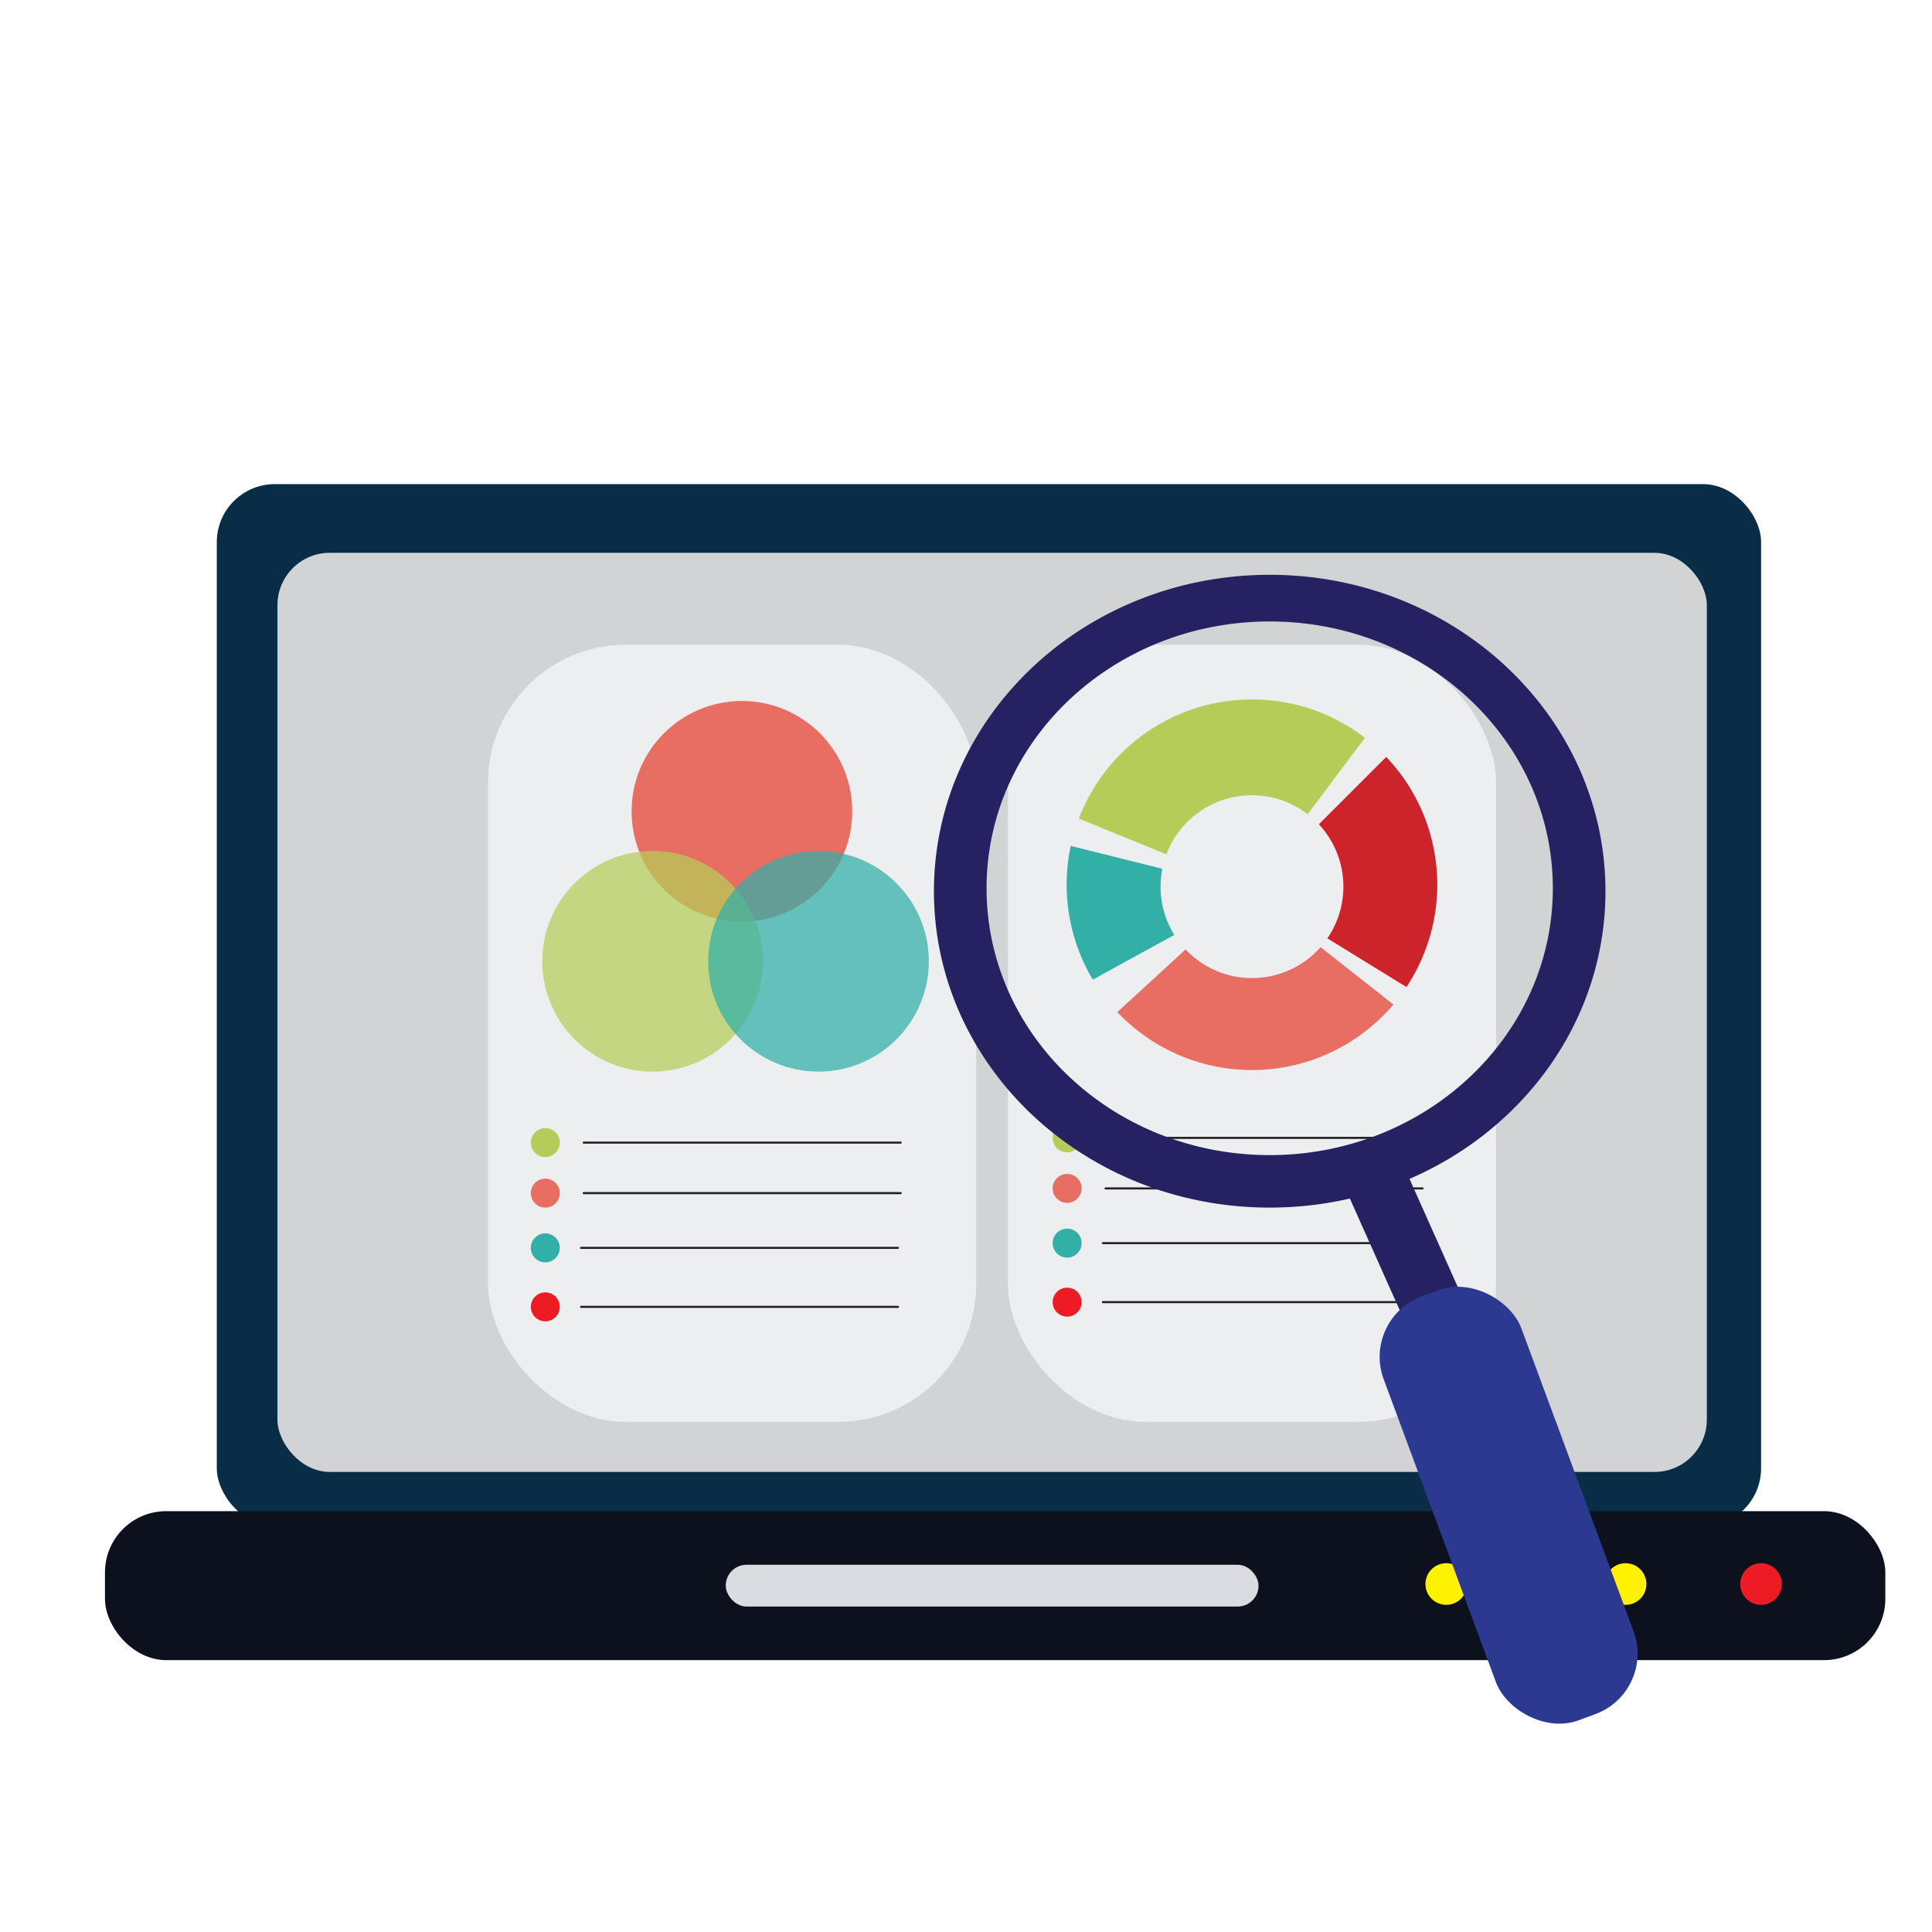 <svg id="Layer_1" data-name="Layer 1" xmlns="http://www.w3.org/2000/svg" viewBox="0 0 1080 1080"><defs><style>.cls-1{fill:#092d46;}.cls-2{fill:#d1d3d4;}.cls-3{fill:#edeeef;}.cls-14,.cls-4{fill:#b5cd58;}.cls-5{fill:#e63e2e;}.cls-14,.cls-15,.cls-5{opacity:0.73;}.cls-15,.cls-6{fill:#32afa7;}.cls-7{fill:#ed1c24;}.cls-8{fill:none;stroke:#231f20;stroke-linecap:round;stroke-miterlimit:10;stroke-width:1.16px;}.cls-9{fill:#262262;}.cls-10{fill:#0d111e;}.cls-11{fill:#fff200;}.cls-12{fill:#dbdce1;}.cls-13{fill:#2b3990;}.cls-16{fill:#cd242b;}.cls-17{fill:#231f20;}</style></defs><rect class="cls-1" x="121.2" y="270.63" width="863.25" height="582.56" rx="32.4"/><rect class="cls-2" x="155.09" y="309.02" width="799.04" height="513.81" rx="29.28"/><rect class="cls-3" x="272.81" y="360.41" width="272.89" height="434.41" rx="77.02"/><rect class="cls-3" x="563.43" y="360.41" width="272.89" height="434.41" rx="77.02"/><circle class="cls-4" cx="596.54" cy="636.08" r="8.1"/><circle class="cls-5" cx="596.54" cy="664.32" r="8.1"/><circle class="cls-6" cx="596.54" cy="694.92" r="8.1"/><circle class="cls-7" cx="596.54" cy="727.9" r="8.1"/><line class="cls-8" x1="618.02" y1="636.08" x2="795.19" y2="636.08"/><line class="cls-8" x1="618.02" y1="664.32" x2="795.19" y2="664.32"/><line class="cls-8" x1="616.54" y1="694.92" x2="793.71" y2="694.92"/><line class="cls-8" x1="616.54" y1="727.9" x2="793.71" y2="727.9"/><path class="cls-9" d="M897.46,498.2c0-97.68-84-176.88-187.7-176.88S522.08,400.52,522.08,498.2s84,176.85,187.68,176.85A200,200,0,0,0,754.58,670l31.2,69.85,31.88-14.23L787.93,659C852.57,631.09,897.46,569.59,897.46,498.2ZM709.76,645.71c-87.42,0-158.27-66.78-158.27-149.16S622.34,347.4,709.76,347.4s158.29,66.79,158.29,149.15S797.17,645.71,709.76,645.71Z"/><rect class="cls-10" x="58.68" y="844.75" width="995.23" height="83.27" rx="34.23"/><circle class="cls-11" cx="908.71" cy="885.48" r="11.64"/><circle class="cls-11" cx="808.47" cy="885.48" r="11.64"/><rect class="cls-12" x="405.68" y="874.71" width="297.86" height="23.36" rx="11.68"/><rect class="cls-13" x="802.28" y="715.17" width="82.04" height="252.68" rx="36.03" transform="translate(-239.8 345.32) rotate(-20.33)"/><circle class="cls-5" cx="414.74" cy="453.53" r="61.67"/><circle class="cls-14" cx="364.8" cy="537.36" r="61.67"/><circle class="cls-15" cx="457.55" cy="537.36" r="61.67"/><circle class="cls-7" cx="984.45" cy="885.48" r="11.64"/><circle class="cls-4" cx="304.83" cy="638.72" r="8.1"/><circle class="cls-5" cx="304.83" cy="666.96" r="8.1"/><circle class="cls-6" cx="304.83" cy="697.56" r="8.1"/><circle class="cls-7" cx="304.83" cy="730.54" r="8.1"/><line class="cls-8" x1="326.31" y1="638.72" x2="503.48" y2="638.72"/><line class="cls-8" x1="326.31" y1="666.96" x2="503.48" y2="666.96"/><line class="cls-8" x1="324.83" y1="697.56" x2="501.99" y2="697.56"/><line class="cls-8" x1="324.83" y1="730.54" x2="501.99" y2="730.54"/><path class="cls-6" d="M648.76,495.64a51,51,0,0,1,1-10l-51.21-12.78a103.93,103.93,0,0,0,12.32,74.77l45.59-25A50.75,50.75,0,0,1,648.76,495.64Z"/><path class="cls-16" d="M774.92,423.11l-37.68,37.67A51.09,51.09,0,0,1,742,524.54l44.21,27.22a103.61,103.61,0,0,0-11.31-128.65Z"/><path class="cls-4" d="M699.87,391a103.6,103.6,0,0,0-96.78,66.57L652,477.57a51.12,51.12,0,0,1,79-22.4l32-42.73A103.06,103.06,0,0,0,699.87,391Z"/><path class="cls-5" d="M738.2,529.45a51.09,51.09,0,0,1-75.45,1.3l-38.16,35a103.62,103.62,0,0,0,154.33-4.22Z"/><line class="cls-17" x1="786.23" y1="551.76" x2="742.02" y2="524.54"/><line class="cls-17" x1="774.92" y1="423.11" x2="737.24" y2="460.78"/><line class="cls-17" x1="763.04" y1="412.44" x2="731.07" y2="455.17"/><line class="cls-17" x1="778.92" y1="561.49" x2="738.2" y2="529.45"/><line class="cls-17" x1="652.04" y1="477.57" x2="603.09" y2="457.52"/><line class="cls-17" x1="649.76" y1="485.6" x2="598.55" y2="472.82"/><line class="cls-17" x1="656.46" y1="522.63" x2="610.87" y2="547.59"/><line class="cls-17" x1="662.75" y1="530.75" x2="624.59" y2="565.71"/></svg>